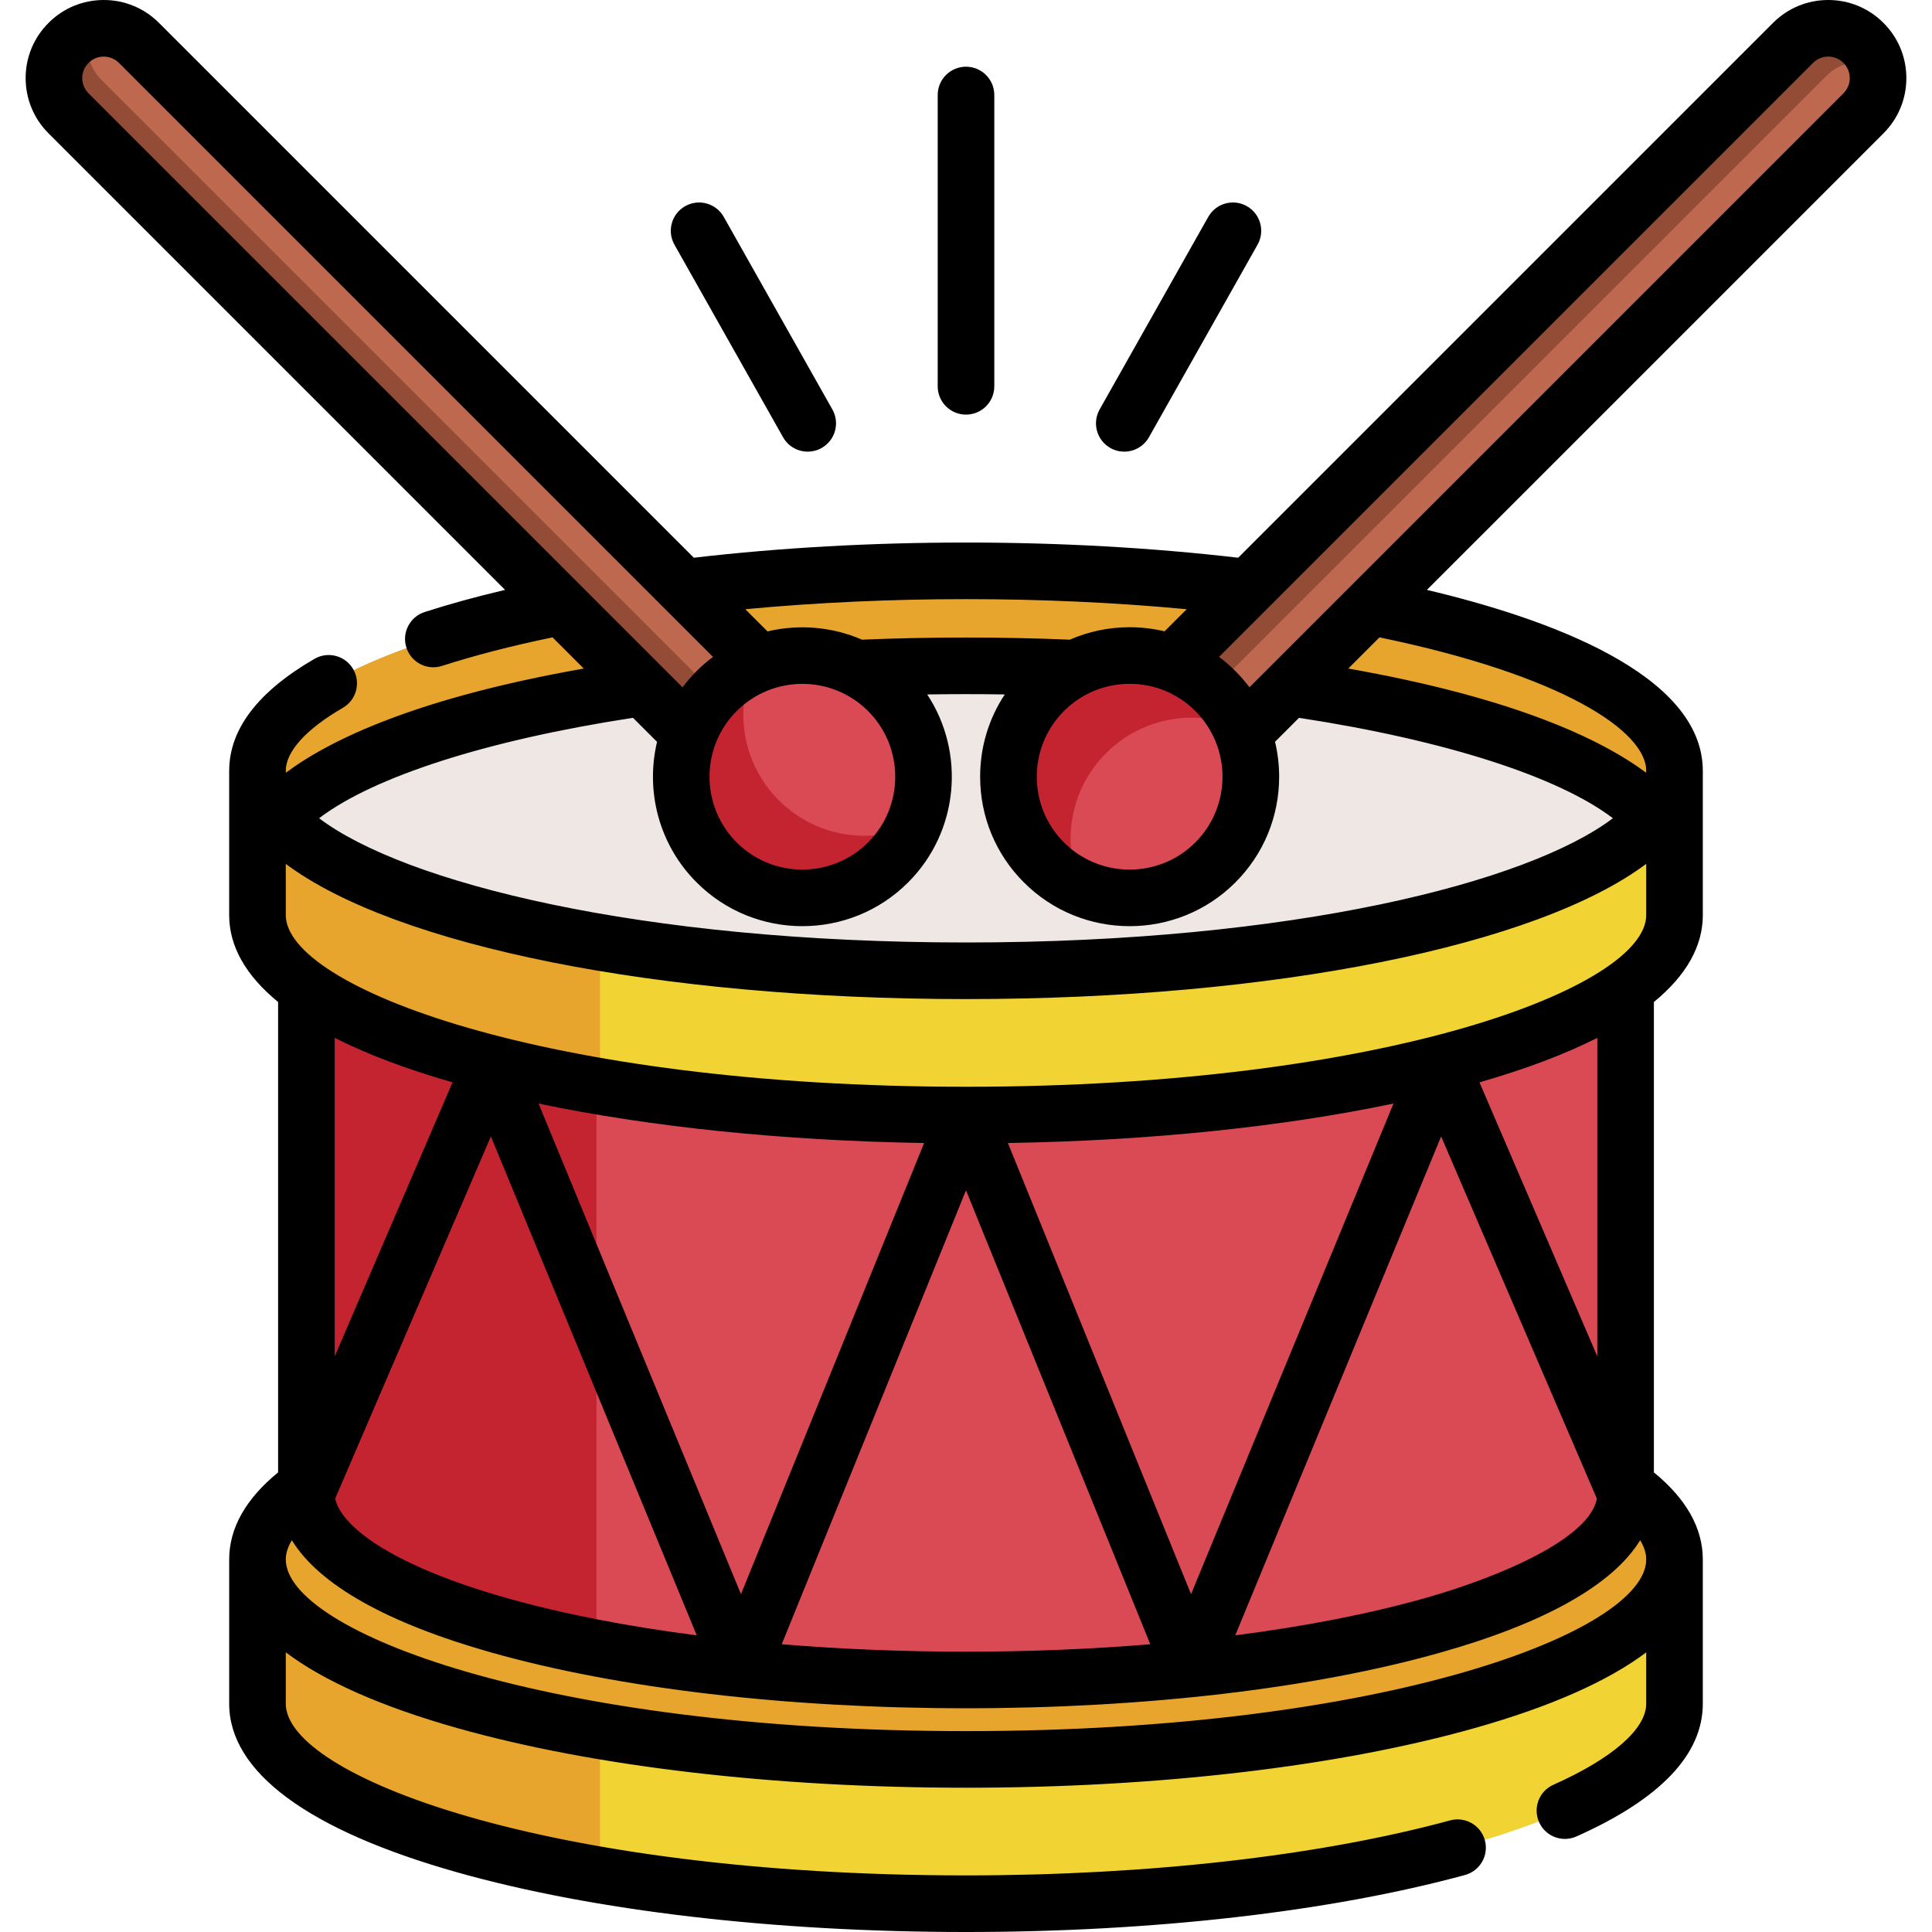 <svg xmlns="http://www.w3.org/2000/svg" version="1.1" xmlns:xlink="http://www.w3.org/1999/xlink" xmlns:svgjs="http://svgjs.com/svgjs" width="512" height="512" x="0" y="0" viewBox="0 0 512 512" style="enable-background:new 0 0 512 512" xml:space="preserve" class="">
    <g>
        <path xmlns="http://www.w3.org/2000/svg" d="m443.761 413.27v38.235c0 29.269-84.061 52.995-187.761 52.995-35.494 0-68.688-2.781-96.993-7.611-54.401-9.277-90.768-26.136-90.768-45.384v-38.235z" fill="#f1d333" data-original="#f1d333"></path>
        <path xmlns="http://www.w3.org/2000/svg" d="m159.007 413.27v83.619c-54.401-9.277-90.768-26.136-90.768-45.384v-38.235z" fill="#e7a52e" data-original="#e7a52e"></path>
        <path xmlns="http://www.w3.org/2000/svg" d="m430.799 393.882c8.364 6.004 12.963 12.551 12.963 19.389 0 29.269-84.061 52.995-187.761 52.995s-187.762-23.727-187.762-52.996c0-6.838 4.599-13.384 12.963-19.389" fill="#e7a52e" data-original="#e7a52e"></path>
        <path xmlns="http://www.w3.org/2000/svg" d="m430.799 261.907v133.963c0 27.251-78.257 49.34-174.799 49.34-36.287 0-69.994-3.123-97.927-8.465-46.388-8.866-76.872-23.867-76.872-40.876v-133.962z" fill="#da4a54" data-original="#da4a54"></path>
        <path xmlns="http://www.w3.org/2000/svg" d="m158.073 261.907v174.839c-46.388-8.866-76.872-23.867-76.872-40.876v-133.963z" fill="#c32430" data-original="#c32430"></path>
        <path xmlns="http://www.w3.org/2000/svg" d="m443.761 204.273v38.235c0 29.269-84.061 52.995-187.761 52.995-35.494 0-68.688-2.781-96.993-7.611-54.401-9.278-90.768-26.136-90.768-45.384v-38.235z" fill="#f1d333" data-original="#f1d333"></path>
        <path xmlns="http://www.w3.org/2000/svg" d="m159.007 204.273v83.619c-54.401-9.278-90.768-26.136-90.768-45.384v-38.235z" fill="#e7a52e" data-original="#e7a52e"></path>
        <ellipse xmlns="http://www.w3.org/2000/svg" cx="256" cy="204.275" fill="#efe7e4" rx="187.765" ry="52.993" data-original="#efe7e4"></ellipse>
        <path xmlns="http://www.w3.org/2000/svg" d="m443.761 204.276c0 4.338-1.848 8.545-5.312 12.581-20.011-23.194-94.102-40.414-182.45-40.414s-162.439 17.22-182.45 40.414c-3.464-4.036-5.312-8.243-5.312-12.581 0-29.269 84.061-52.995 187.761-52.995s187.763 23.727 187.763 52.995z" fill="#e7a52e" data-original="#e7a52e"></path>
        <path xmlns="http://www.w3.org/2000/svg" d="m18.163 11.369c-5.154 5.154-5.154 13.511 0 18.665l180.406 180.406 18.665-18.665-180.406-180.406c-5.154-5.154-13.511-5.154-18.665 0z" fill="#be694f" data-original="#be694f"></path>
        <path xmlns="http://www.w3.org/2000/svg" d="m23.656 8.078c-1.374 4.508-.27 9.605 3.294 13.169l180.407 180.407-8.787 8.787-180.407-180.407c-5.156-5.156-5.156-13.514 0-18.67 1.584-1.584 3.48-2.688 5.493-3.286z" fill="#934d36" data-original="#934d36"></path>
        <circle xmlns="http://www.w3.org/2000/svg" cx="212.637" cy="205.842" fill="#da4a54" r="32.121" data-original="#da4a54"></circle>
        <path xmlns="http://www.w3.org/2000/svg" d="m242.042 218.765c-1.55 3.555-3.783 6.883-6.69 9.79-12.545 12.545-32.883 12.545-45.428 0s-12.545-32.883 0-45.428c2.907-2.907 6.234-5.139 9.79-6.689-5.19 11.761-2.957 26.008 6.681 35.646s23.885 11.871 35.647 6.681z" fill="#c32430" data-original="#c32430"></path>
        <path xmlns="http://www.w3.org/2000/svg" d="m493.838 11.369c-5.154-5.154-13.511-5.154-18.665 0l-180.405 180.405 18.665 18.665 180.405-180.405c5.154-5.155 5.154-13.511 0-18.665z" fill="#be694f" data-original="#be694f"></path>
        <path xmlns="http://www.w3.org/2000/svg" d="m497.129 16.862c-4.508-1.374-9.605-.27-13.169 3.294l-180.406 180.407-8.787-8.787 180.406-180.407c5.156-5.156 13.514-5.156 18.67 0 1.584 1.584 2.688 3.479 3.286 5.493z" fill="#934d36" data-original="#934d36"></path>
        <circle xmlns="http://www.w3.org/2000/svg" cx="299.365" cy="205.842" fill="#da4a54" r="32.121" data-original="#da4a54"></circle>
        <path xmlns="http://www.w3.org/2000/svg" d="m286.442 235.247c-3.555-1.55-6.883-3.783-9.79-6.69-12.545-12.545-12.545-32.883 0-45.428s32.883-12.545 45.428 0c2.907 2.907 5.139 6.234 6.689 9.79-11.761-5.19-26.008-2.957-35.646 6.681-9.638 9.639-11.871 23.886-6.681 35.647z" fill="#c32430" data-original="#c32430"></path>
        <path xmlns="http://www.w3.org/2000/svg" d="m505.205 20.69c-.003-5.527-2.159-10.722-6.063-14.617-3.905-3.914-9.101-6.07-14.628-6.073-.003 0-.007 0-.01 0-5.528 0-10.727 2.155-14.64 6.067l-141.735 141.736c-22.912-2.661-47.147-4.025-72.129-4.025s-49.217 1.364-72.129 4.025l-141.736-141.736c-3.913-3.913-9.112-6.067-14.64-6.067-.003 0-.007 0-.01 0-5.527.003-10.723 2.159-14.617 6.062-3.914 3.906-6.07 9.101-6.073 14.628-.002 5.532 2.152 10.734 6.067 14.649l120.986 120.986c-7.608 1.794-14.741 3.755-21.306 5.865-3.943 1.268-6.112 5.492-4.846 9.435 1.022 3.181 3.968 5.208 7.139 5.208.761 0 1.534-.117 2.297-.361 8.735-2.807 18.579-5.346 29.296-7.566l8.268 8.268c-44.358 7.828-67.223 18.873-78.928 27.597-.011-.166-.03-.333-.03-.498 0-5.118 5.371-11.047 15.125-16.693 3.585-2.075 4.809-6.664 2.733-10.249-2.076-3.584-6.663-4.809-10.249-2.733-14.986 8.676-22.59 18.646-22.608 29.637 0 .016-.006.023-.006.04v38.236c0 8.282 4.403 16.012 12.967 23.034v124.651c-8.596 7.038-12.963 14.786-12.963 23.075v38.235c0 18.074 20.905 33.528 60.456 44.691 36.109 10.191 83.984 15.803 134.807 15.803 49.478 0 96.44-5.364 132.237-15.104 3.997-1.087 6.355-5.209 5.269-9.206-1.088-3.997-5.214-6.355-9.206-5.268-34.55 9.401-80.114 14.578-128.3 14.578-111.685 0-180.262-26.498-180.262-45.495v-13.612c10.172 7.646 25.409 14.41 45.456 20.068 36.107 10.191 83.982 15.804 134.806 15.804s98.698-5.613 134.806-15.804c20.041-5.656 35.284-12.416 45.456-20.059v13.603c0 6.686-8.963 14.513-24.59 21.474-3.783 1.686-5.484 6.119-3.8 9.903 1.244 2.792 3.984 4.45 6.855 4.45 1.02 0 2.057-.209 3.048-.651 22.22-9.897 33.486-21.732 33.486-35.176v-38.235c0-8.289-4.366-16.037-12.963-23.075v-124.651c8.563-7.021 12.967-14.751 12.967-23.034v-38.236c0-.015-.005-.021-.005-.035-.036-25.618-41.117-40.334-73.115-47.909l120.992-120.99c3.916-3.916 6.07-9.118 6.068-14.65zm-249.205 138.088c20.11 0 39.707.905 58.484 2.67l-5.862 5.862c-2.997-.714-6.097-1.089-9.256-1.089-5.546 0-10.913 1.142-15.847 3.296-18.172-.756-36.912-.755-55.083.002-7.92-3.433-16.736-4.168-25.038-2.191l-5.88-5.88c18.775-1.765 38.372-2.67 58.482-2.67zm60.774 64.474c-9.6 9.6-25.219 9.6-34.818 0-9.601-9.6-9.601-25.22 0-34.819 4.65-4.65 10.833-7.211 17.409-7.211s12.759 2.561 17.409 7.211c9.601 9.599 9.601 25.219 0 34.819zm-121.546-34.819c4.8-4.8 11.104-7.2 17.409-7.2s12.609 2.4 17.409 7.2c9.601 9.6 9.601 25.22 0 34.819-9.6 9.6-25.219 9.6-34.818 0-9.601-9.6-9.601-25.22 0-34.819zm-173.433-167.736c.001-1.518.594-2.944 1.68-4.028 1.073-1.075 2.5-1.667 4.018-1.668h.003c1.521 0 2.953.595 4.032 1.674l157.416 157.415c-1.507 1.126-2.955 2.367-4.324 3.736-1.368 1.368-2.609 2.816-3.735 4.322l-157.416-157.416c-1.08-1.08-1.675-2.513-1.674-4.035zm152.328 175.903c-3.086 12.954.41 27.171 10.497 37.259 7.725 7.724 17.87 11.586 28.017 11.586s20.292-3.862 28.017-11.586c13.518-13.518 15.207-34.454 5.067-49.825 6.844-.107 13.713-.107 20.556 0-4.248 6.417-6.532 13.937-6.532 21.81 0 10.583 4.121 20.533 11.604 28.016 7.725 7.724 17.87 11.586 28.017 11.586s20.292-3.862 28.017-11.586c7.483-7.483 11.604-17.433 11.604-28.016 0-3.161-.375-6.262-1.09-9.261l6.351-6.351c38.682 5.925 68.697 15.588 83.185 26.609-22.543 17.063-85.013 32.927-171.433 32.927-86.436 0-148.913-15.87-171.435-32.926 14.487-11.022 44.503-20.686 83.188-26.611zm81.877 91.404c-111.687 0-180.266-26.497-180.266-45.493v-13.573c29.028 21.709 98.631 35.829 180.266 35.829 81.625 0 151.223-14.117 180.266-35.834v13.577c0 18.997-68.579 45.494-180.266 45.494zm-125.913 13.169 54.555 132.207c-18.474-2.371-35.463-5.678-50.206-9.839-31.78-8.97-44.253-19.539-45.605-26.428zm12.626-8.724c29.724 6.235 64.975 9.859 102.186 10.462l-48.533 119.558zm113.287 22.995 48.834 120.299c-15.643 1.294-32.047 1.966-48.834 1.966s-33.191-.672-48.834-1.966zm11.101-12.533c37.211-.603 72.461-4.227 102.186-10.462l-53.653 130.019zm114.812-1.738 41.265 95.958c-1.79 10.462-25.331 20.684-45.613 26.409-14.743 4.162-31.733 7.468-50.206 9.839zm-261.987-14.34-31.225 72.611v-84.396c8.53 4.314 18.961 8.259 31.225 11.785zm136.074 171.932c-111.685 0-180.262-26.498-180.262-45.495 0-1.742.62-3.455 1.603-5.087 7.247 11.793 25.219 21.946 53.02 29.793 33.659 9.5 78.278 14.733 125.64 14.733s91.98-5.232 125.64-14.733c27.801-7.848 45.772-18 53.02-29.793.982 1.632 1.603 3.345 1.603 5.086-.002 18.998-68.579 45.496-180.264 45.496zm167.299-99.321-31.225-72.611c12.264-3.526 22.695-7.471 31.225-11.785zm12.963-155.171c0 .164-.019.332-.03.498-11.705-8.724-34.57-19.769-78.928-27.597l8.267-8.267c48.783 10.099 70.691 24.924 70.691 35.366zm52.268-179.54-157.409 157.409c-1.134-1.512-2.379-2.956-3.739-4.316-1.361-1.361-2.806-2.608-4.32-3.743l157.411-157.41c1.079-1.08 2.511-1.674 4.032-1.674h.003c1.518.001 2.944.593 4.028 1.679 1.075 1.073 1.668 2.5 1.669 4.018.001 1.523-.594 2.956-1.675 4.037z" fill="#000000" data-original="#000000"></path>
        <path xmlns="http://www.w3.org/2000/svg" d="m256 109.877c4.143 0 7.5-3.358 7.5-7.5v-77.2c0-4.142-3.357-7.5-7.5-7.5s-7.5 3.358-7.5 7.5v77.2c0 4.143 3.357 7.5 7.5 7.5z" fill="#000000" data-original="#000000"></path>
        <path xmlns="http://www.w3.org/2000/svg" d="m207.521 115.876c1.378 2.443 3.921 3.816 6.539 3.816 1.248 0 2.514-.313 3.678-.969 3.608-2.035 4.883-6.609 2.848-10.217l-28.786-51.03c-2.034-3.608-6.609-4.881-10.217-2.847-3.608 2.035-4.883 6.609-2.848 10.217z" fill="#000000" data-original="#000000"></path>
        <path xmlns="http://www.w3.org/2000/svg" d="m294.262 118.723c1.164.657 2.43.969 3.678.969 2.618 0 5.161-1.374 6.539-3.816l28.786-51.03c2.035-3.608.761-8.182-2.848-10.217-3.604-2.036-8.181-.76-10.217 2.847l-28.786 51.03c-2.035 3.608-.761 8.182 2.848 10.217z" fill="#000000" data-original="#000000"></path>
    </g>
</svg>
